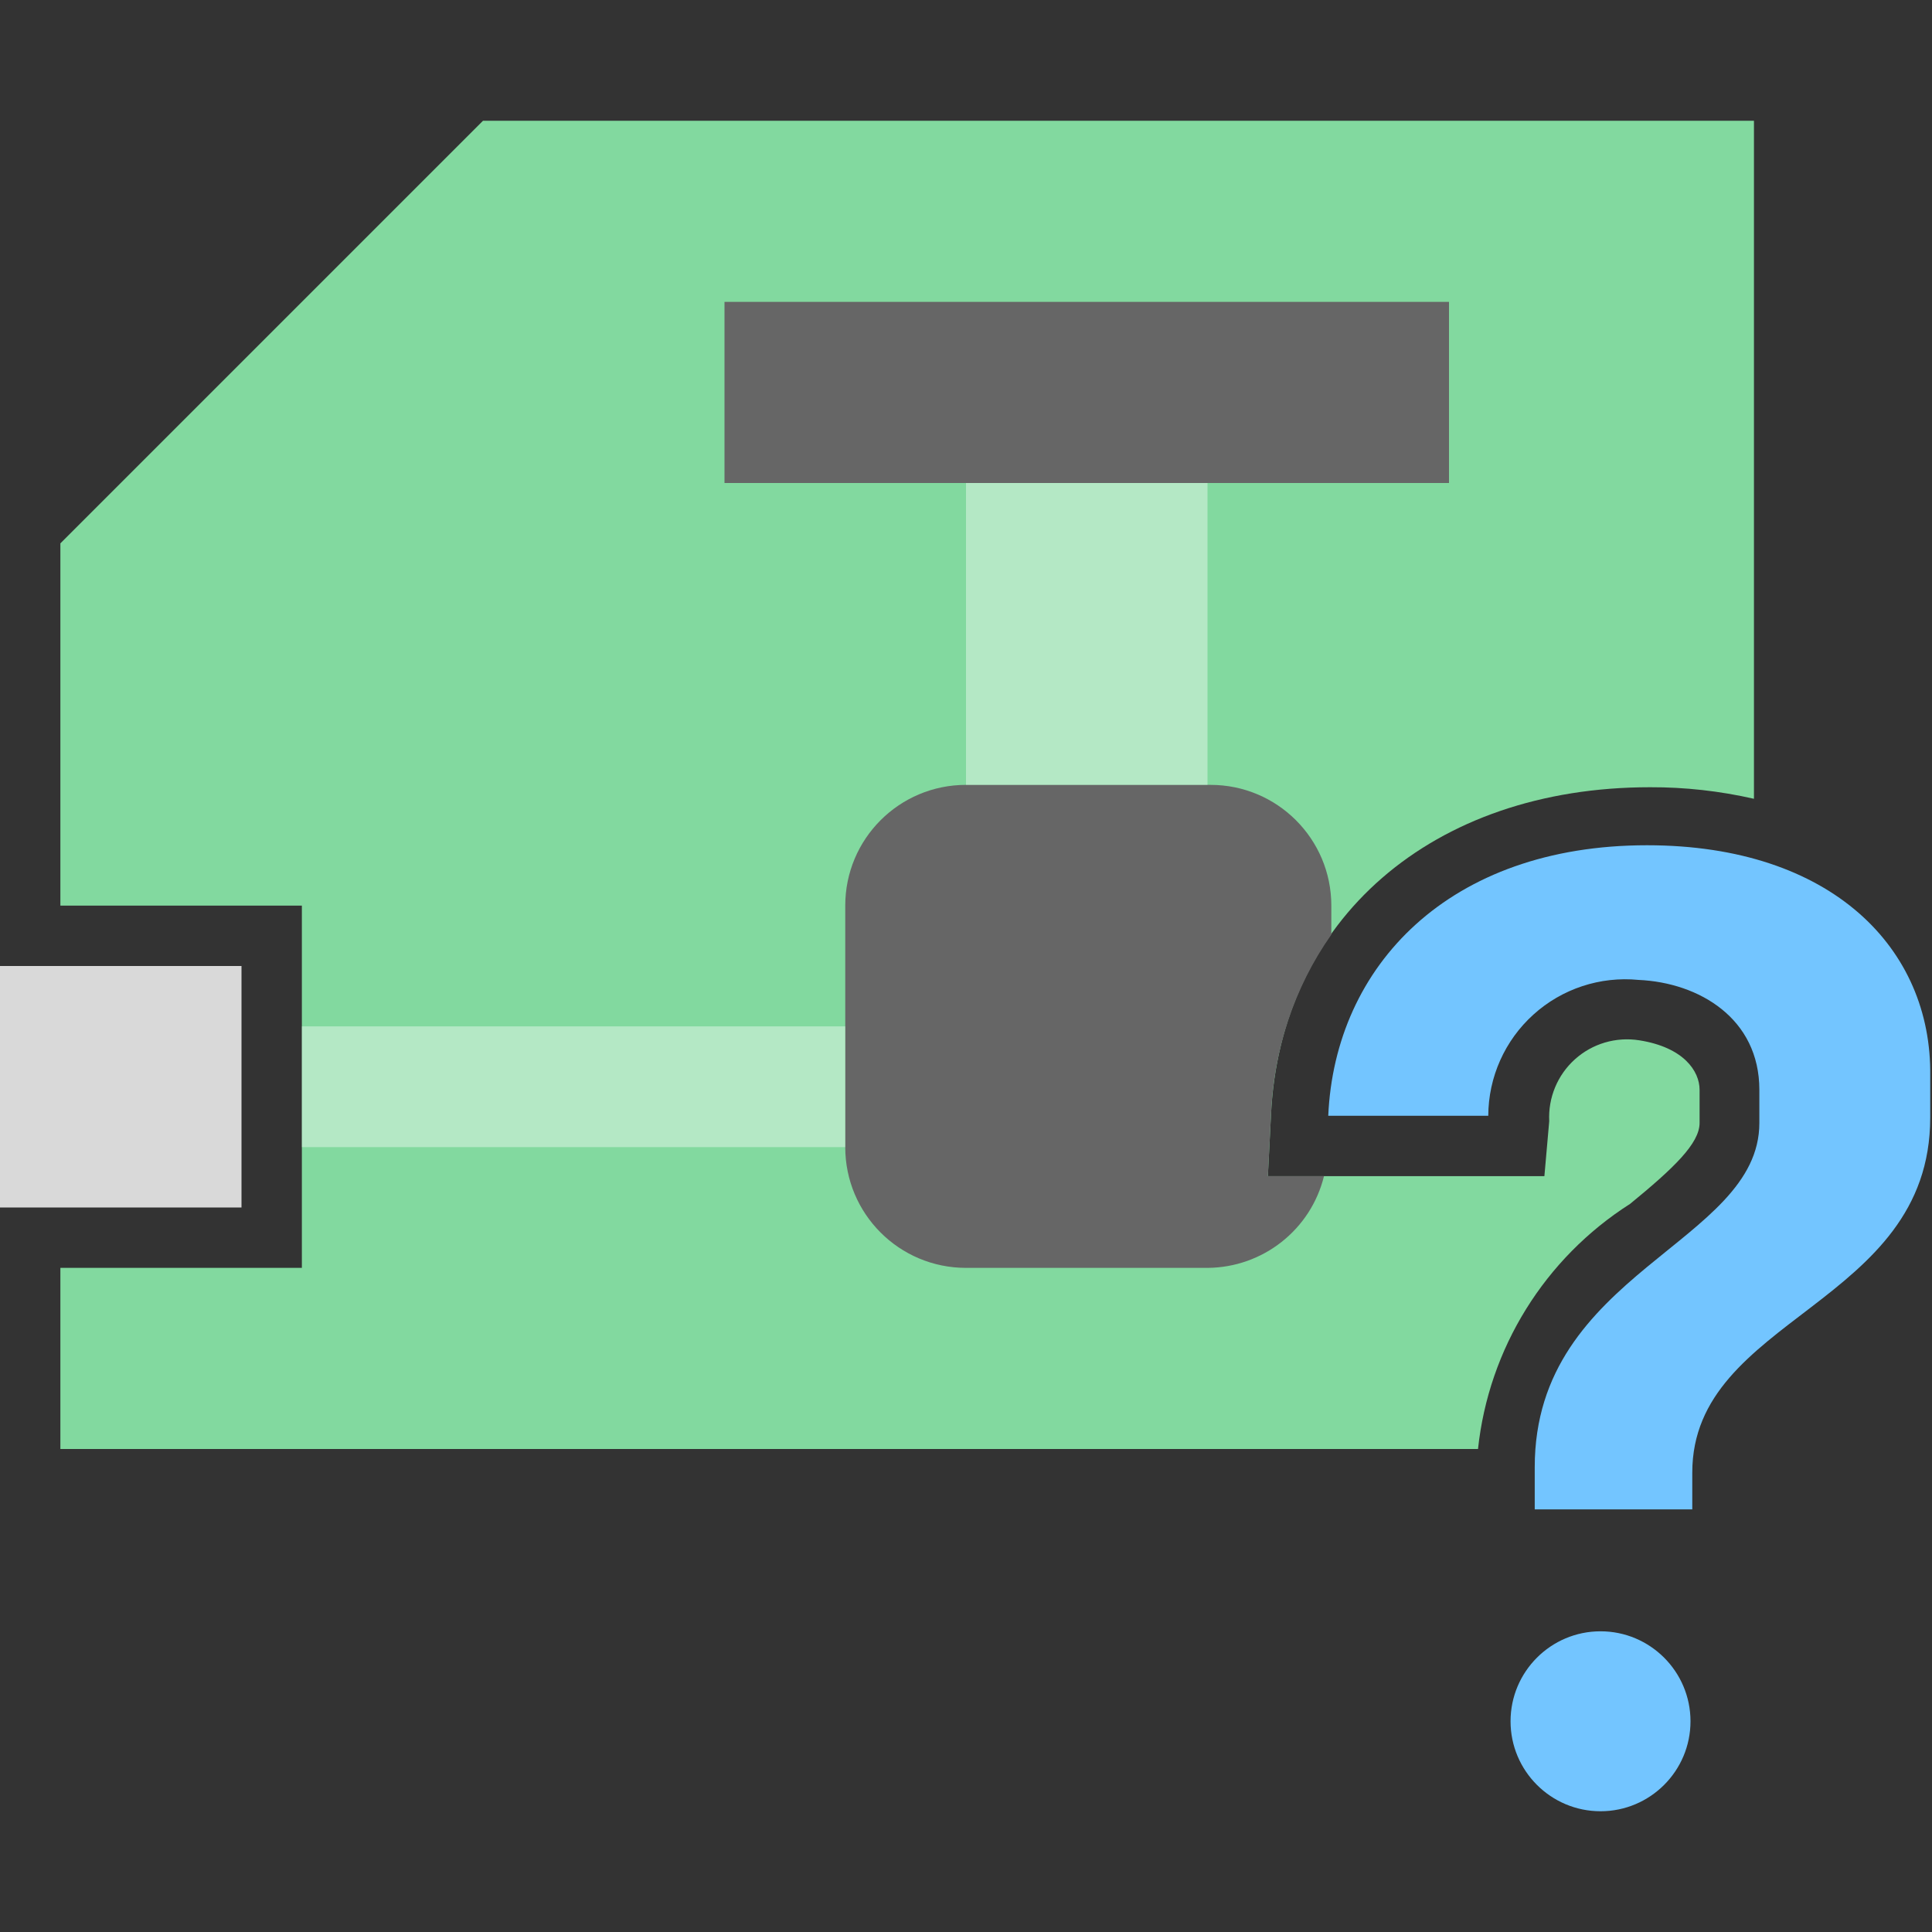 <?xml version="1.0" encoding="UTF-8" standalone="yes"?>
<svg xmlns="http://www.w3.org/2000/svg" xmlns:xlink="http://www.w3.org/1999/xlink" width="64" height="64" viewBox="0 0 64 64" version="1.1">
  <rect x="0" y="0" width="64" height="64" fill="#333333" stroke="none"/>
  <defs>
    <filter id="alpha" filterUnits="objectBoundingBox" x="0%" y="0%" width="100%" height="100%">
      <feColorMatrix type="matrix" in="SourceGraphic" values="0 0 0 0 1 0 0 0 0 1 0 0 0 0 1 0 0 0 1 0"/>
    </filter>
    <mask id="mask0">
      <g filter="url(#alpha)">
        <rect x="0" y="0" width="64" height="64" style="fill:rgb(0%,0%,0%);fill-opacity:0.4;stroke:none;"/>
      </g>
    </mask>
    <mask id="mask1">
      <g filter="url(#alpha)">
        <rect x="0" y="0" width="64" height="64" style="fill:rgb(0%,0%,0%);fill-opacity:0.4;stroke:none;"/>
      </g>
    </mask>
    <clipPath id="clip1">
      <rect x="0" y="0" width="64" height="64"/>
    </clipPath>
    <clipPath id="clip2">
      <rect x="0" y="0" width="64" height="64"/>
    </clipPath>
    <g id="surface5" clip-path="url(#clip1)">
      <path style=" stroke:none;fill-rule:nonzero;fill:rgb(100%,100%,100%);fill-opacity:1;" d="M 10 34 L 28 34 L 28 38 L 10 38 Z M 10 34 "/>
    </g>
    <g id="surface8" clip-path="url(#clip2)">
      <path style=" stroke:none;fill-rule:nonzero;fill:rgb(100%,100%,100%);fill-opacity:1;" d="M 32 16 L 40 16 L 40 26 L 32 26 Z M 32 16 "/>
    </g>
  </defs>
  <g id="surface1">
    <path style=" stroke:none;fill-rule:nonzero;fill:rgb(50.98%,85.098%,62.353%);fill-opacity:1;" d="M 54 39.879 C 55.441 38.699 56.301 37.879 56.301 37.199 L 56.301 36.102 C 56.301 35.48 55.77 34.691 54.301 34.461 C 53.531 34.34 52.75 34.57 52.172 35.09 C 51.594 35.609 51.281 36.363 51.32 37.141 L 51.16 38.961 L 42 38.961 L 42.102 36.961 C 42.398 30.461 47.441 26.078 54.66 26.078 C 55.816 26.074 56.973 26.203 58.102 26.461 L 58.102 4 L 16 4 L 2 18 L 2 30 L 10 30 L 10 42 L 2 42 L 2 48 L 48.961 48 C 49.316 44.668 51.172 41.68 54 39.879 Z M 54 39.879 "/>
    <path style=" stroke:none;fill-rule:nonzero;fill:rgb(40%,40%,40%);fill-opacity:1;" d="M 24 10 L 48 10 L 48 16 L 24 16 Z M 24 10 "/>
    <path style=" stroke:none;fill-rule:nonzero;fill:rgb(85.098%,85.098%,85.098%);fill-opacity:1;" d="M 0 32 L 8 32 L 8 40 L 0 40 Z M 0 32 "/>
    <path style=" stroke:none;fill-rule:nonzero;fill:rgb(45.098%,77.255%,100%);fill-opacity:1;" d="M 56 57.02 C 56 58.664 54.664 60 53.02 60 C 51.375 60 50.039 58.664 50.039 57.02 C 50.039 55.375 51.375 54.039 53.02 54.039 C 54.664 54.039 56 55.375 56 57.02 Z M 56 57.02 "/>
    <path style=" stroke:none;fill-rule:nonzero;fill:rgb(40%,40%,40%);fill-opacity:1;" d="M 42 38.961 L 42.102 36.961 C 42.188 34.797 42.863 32.723 44.102 30.961 L 44.102 30 C 44.102 27.789 42.309 26 40.102 26 L 32 26 C 29.789 26 28 27.789 28 30 L 28 38 C 28 40.211 29.789 42 32 42 L 40 42 C 41.832 41.988 43.422 40.738 43.859 38.961 Z M 42 38.961 "/>
    <path style=" stroke:none;fill-rule:nonzero;fill:rgb(45.098%,77.255%,100%);fill-opacity:1;" d="M 54.559 28 C 48 28 44.219 32 44 36.961 L 49.301 36.961 C 49.305 35.684 49.848 34.465 50.797 33.609 C 51.742 32.754 53.008 32.336 54.281 32.461 C 56.285 32.551 58.281 33.738 58.281 36.102 L 58.281 37.199 C 58.281 41.199 50.84 42.121 50.84 48.602 L 50.84 50 L 56.059 50 L 56.059 48.781 C 56.059 43.602 63.941 43.262 63.941 37.02 L 63.941 35.641 C 64 31.441 60.699 28 54.559 28 Z M 54.559 28 "/>
    <use xlink:href="#surface5" mask="url(#mask0)"/>
    <use xlink:href="#surface8" mask="url(#mask1)"/>
  </g>
</svg>